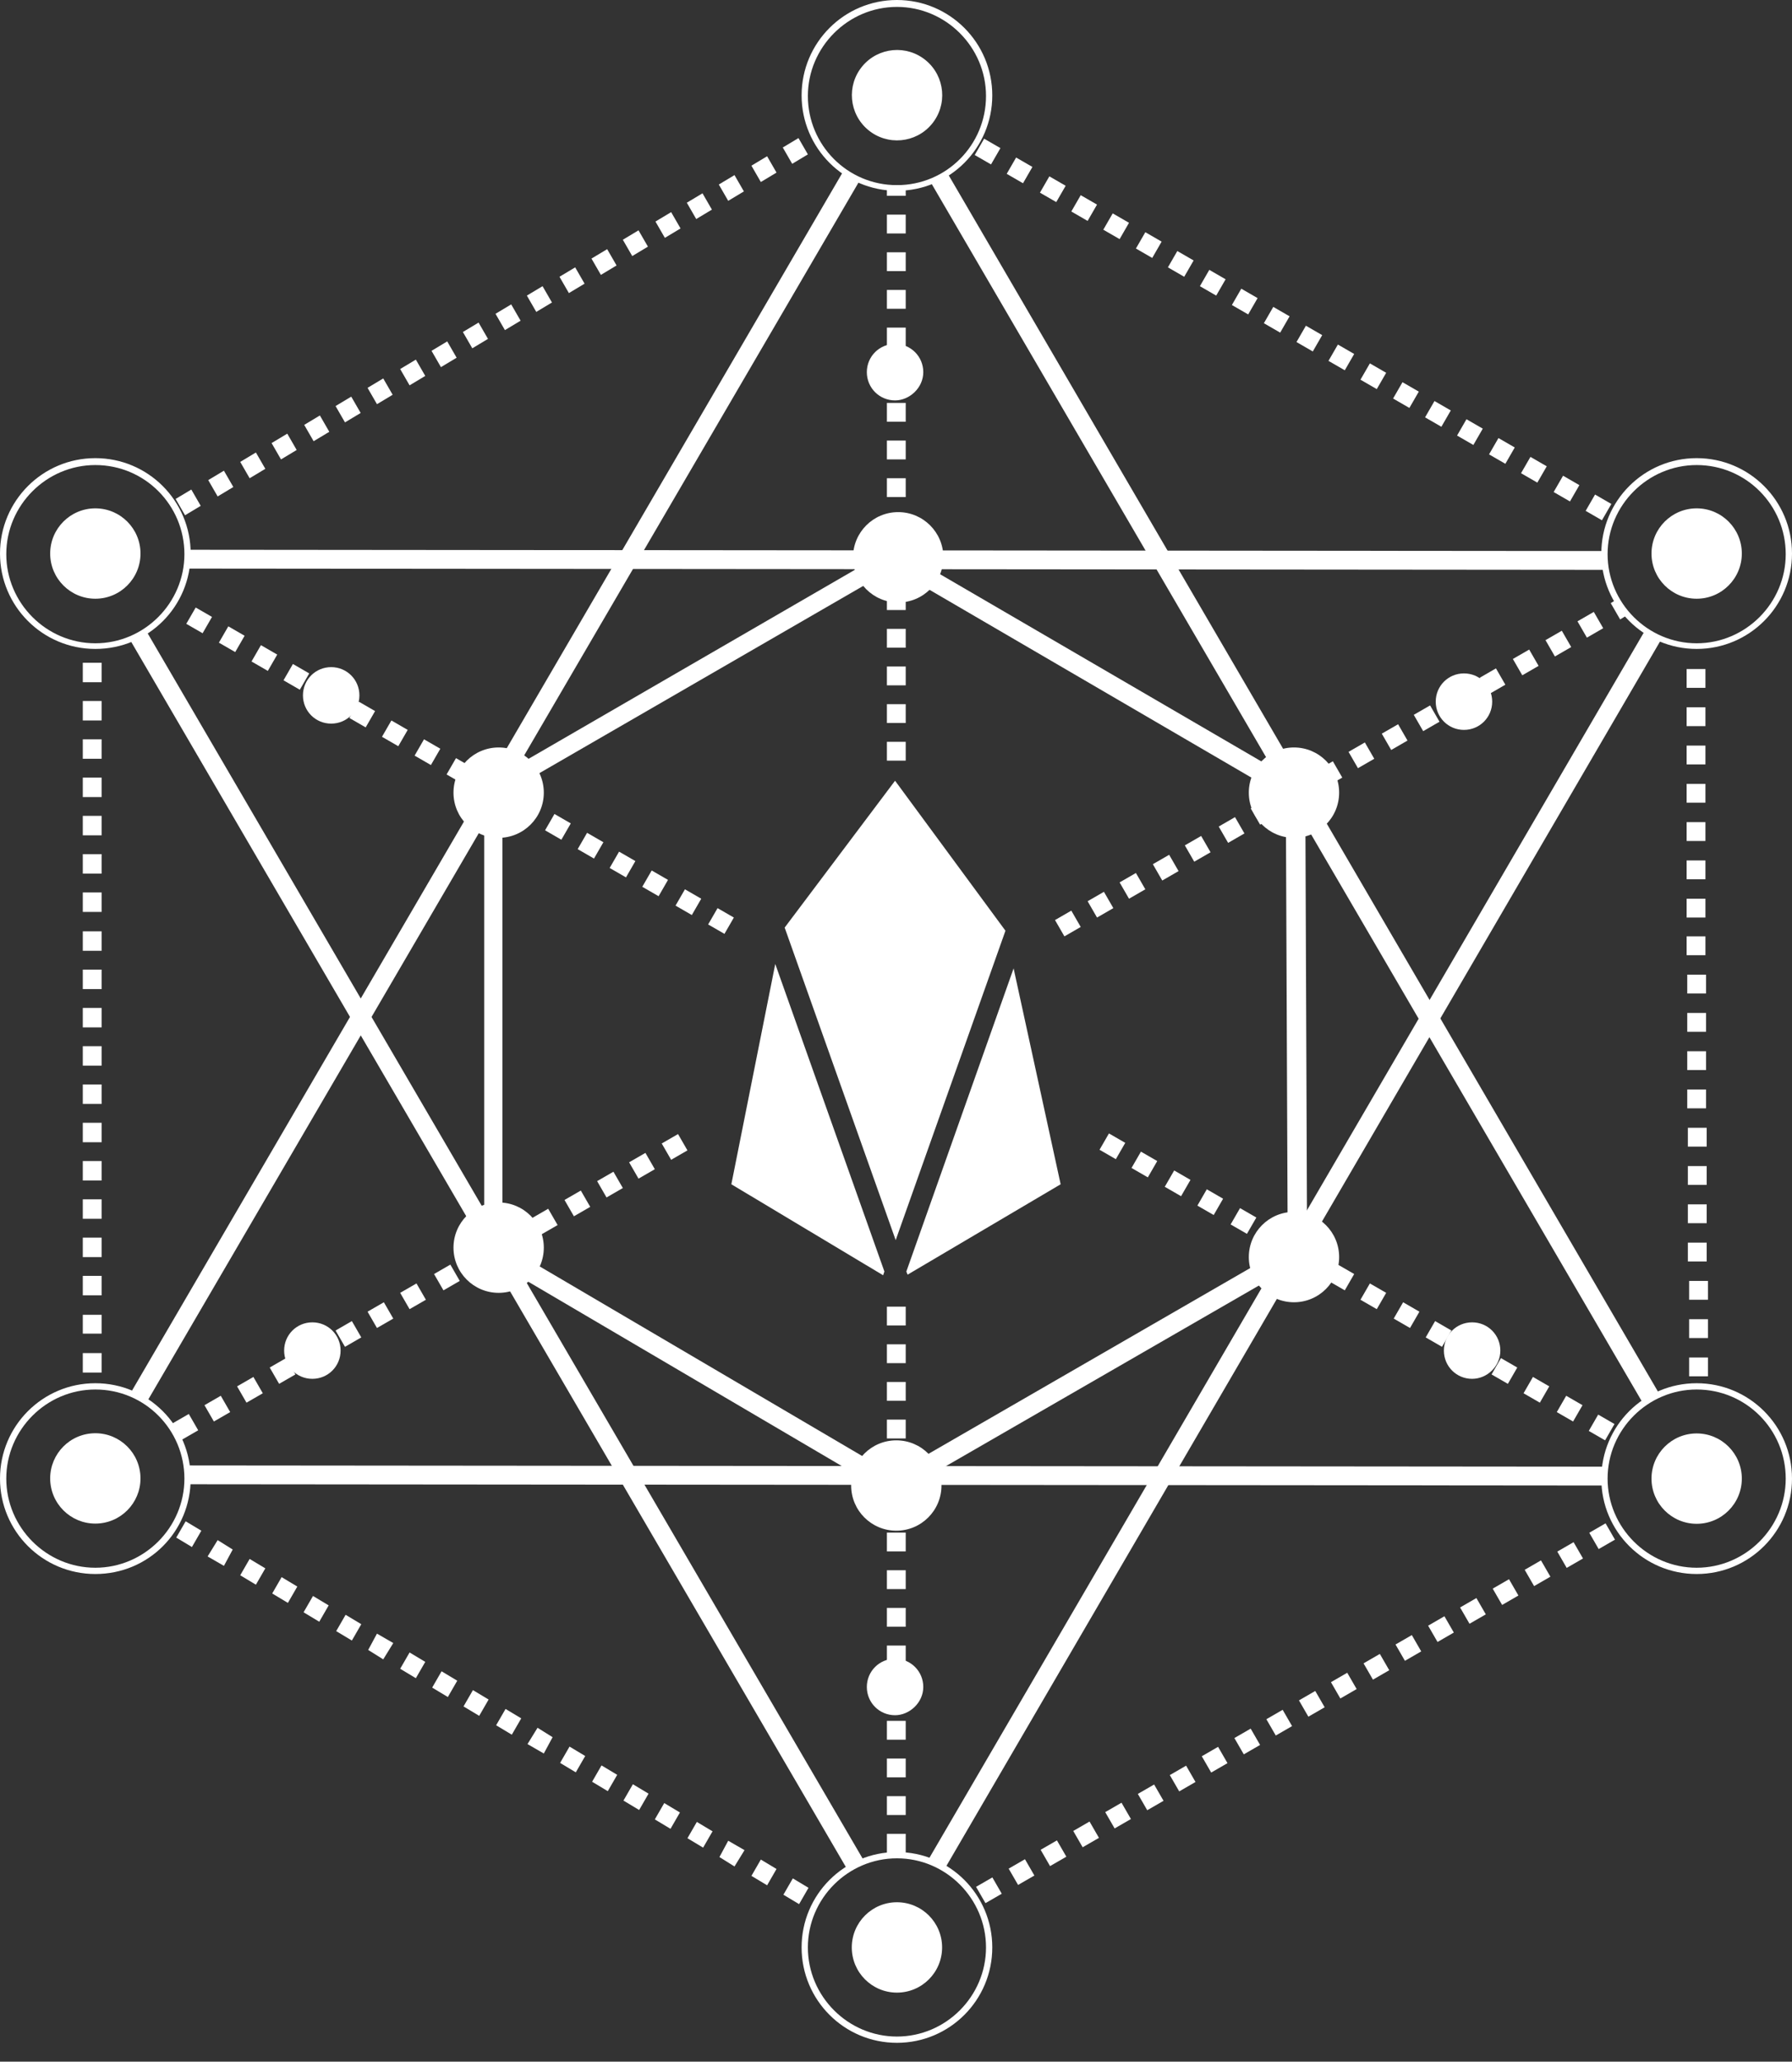 <?xml version="1.0" encoding="utf-8"?>
<!-- Generator: Adobe Illustrator 22.0.1, SVG Export Plug-In . SVG Version: 6.00 Build 0)  -->
<svg version="1.1" id="Layer_1" xmlns="http://www.w3.org/2000/svg" xmlns:xlink="http://www.w3.org/1999/xlink" x="0px" y="0px"
	 viewBox="0 0 285.7 328.5" style="enable-background:new 0 0 285.7 328.5;" xml:space="preserve">
<rect x="0" y="0" width="285.7" height="328.5" fill="#333333" stroke="none"/>
<style type="text/css">
	.st0{display:none;}
	.st1{display:inline;}
	.st2{fill:#FFFFFF;}
</style>
<g id="Layer_1_1_" class="st0">
	<g class="st1">
		<path d="M142.9,275.2l-63.4-36.6v-73.2l0.3-0.2l63.1-36.4l63.4,36.6v73.2l-0.3,0.2L142.9,275.2z M80.7,237.9l62.2,35.9l62.2-35.9
			v-71.8l-62.2-35.9l-62.2,35.9V237.9z"/>
	</g>
	<g class="st1">
		<path d="M270.3,276.1H15.5c-0.2,0-0.4-0.1-0.5-0.3c-0.1-0.2-0.1-0.4,0-0.6L142.4,54.6c0.2-0.4,0.8-0.4,1,0l127.4,220.6
			c0.1,0.2,0.1,0.4,0,0.6C270.7,276,270.5,276.1,270.3,276.1z M16.6,274.9h252.7L142.9,56.1L16.6,274.9z"/>
	</g>
	<g class="st1">
		<path d="M142.9,351.3L14.5,128.9h256.9L142.9,351.3z M16.6,130.1l126.3,218.8l126.3-218.8L16.6,130.1L16.6,130.1z"/>
	</g>
	<g class="st1">
		<path d="M267.9,274.9l-2.1-1.2l0.6-1l2.1,1.2L267.9,274.9z M263.7,272.4l-2.1-1.2l0.6-1l2.1,1.2L263.7,272.4z M259.6,270l-2.1-1.2
			l0.6-1l2.1,1.2L259.6,270z M255.4,267.6l-2.1-1.2l0.6-1l2.1,1.2L255.4,267.6z M251.2,265.2l-2.1-1.2l0.6-1l2.1,1.2L251.2,265.2z
			 M247,262.8l-2.1-1.2l0.6-1l2.1,1.2L247,262.8z M242.9,260.4l-2.1-1.2l0.6-1l2.1,1.2L242.9,260.4z M238.7,258l-2.1-1.2l0.6-1
			l2.1,1.2L238.7,258z M234.5,255.6l-2.1-1.2l0.6-1l2.1,1.2L234.5,255.6z M230.3,253.2l-2.1-1.2l0.6-1l2.1,1.2L230.3,253.2z
			 M226.2,250.7l-2.1-1.2l0.6-1l2.1,1.2L226.2,250.7z M222,248.3l-2.1-1.2l0.6-1l2.1,1.2L222,248.3z M217.8,245.9l-2.1-1.2l0.6-1
			l2.1,1.2L217.8,245.9z M213.6,243.5l-2.1-1.2l0.6-1l2.1,1.2L213.6,243.5z M209.4,241.1l-2.1-1.2l0.6-1l2.1,1.2L209.4,241.1z
			 M205.3,238.7l-2.1-1.2l0.6-1l2.1,1.2L205.3,238.7z M201.1,236.3l-2.1-1.2l0.6-1l2.1,1.2L201.1,236.3z M196.9,233.9l-2.1-1.2
			l0.6-1l2.1,1.2L196.9,233.9z M192.7,231.4l-2.1-1.2l0.6-1l2.1,1.2L192.7,231.4z M188.6,229l-2.1-1.2l0.6-1l2.1,1.2L188.6,229z
			 M184.4,226.6l-2.1-1.2l0.6-1l2.1,1.2L184.4,226.6z M180.2,224.2l-2.1-1.2l0.6-1l2.1,1.2L180.2,224.2z M176,221.8l-2.1-1.2l0.6-1
			l2.1,1.2L176,221.8z M171.9,219.4l-2.1-1.2l0.6-1l2.1,1.2L171.9,219.4z M167.7,217l-2.1-1.2l0.6-1l2.1,1.2L167.7,217z
			 M163.5,214.6l-2.1-1.2l0.6-1l2.1,1.2L163.5,214.6z M159.3,212.2l-2.1-1.2l0.6-1l2.1,1.2L159.3,212.2z M155.1,209.7l-2.1-1.2
			l0.6-1l2.1,1.2L155.1,209.7z M151,207.3l-2.1-1.2l0.6-1l2.1,1.2L151,207.3z M146.8,204.9l-2.1-1.2l0.6-1l2.1,1.2L146.8,204.9z
			 M142.6,202.5l-0.3-0.2v-0.4v-2.4h1.2v2.4h-0.6L142.6,202.5z M143.5,197.2h-1.2v-2.4h1.2V197.2z M143.5,192.3h-1.2v-2.4h1.2V192.3
			z M143.5,187.5h-1.2v-2.4h1.2V187.5z M143.5,182.7h-1.2v-2.4h1.2V182.7z M143.5,177.9h-1.2v-2.4h1.2V177.9z M143.5,173.1h-1.2
			v-2.4h1.2V173.1z M143.5,168.2h-1.2v-2.4h1.2V168.2z M143.5,163.4h-1.2V161h1.2V163.4z M143.5,158.6h-1.2v-2.4h1.2V158.6z
			 M143.5,153.8h-1.2v-2.4h1.2V153.8z M143.5,148.9h-1.2v-2.4h1.2V148.9z M143.5,144.1h-1.2v-2.4h1.2V144.1z M143.5,139.3h-1.2v-2.4
			h1.2V139.3z M143.5,134.5h-1.2v-2.4h1.2V134.5z M143.5,129.6h-1.2v-2.4h1.2V129.6z M143.5,124.8h-1.2v-2.4h1.2V124.8z M143.5,120
			h-1.2v-2.4h1.2V120z M143.5,115.2h-1.2v-2.4h1.2V115.2z M143.5,110.4h-1.2V108h1.2V110.4z M143.5,105.5h-1.2v-2.4h1.2V105.5z
			 M143.5,100.7h-1.2v-2.4h1.2V100.7z M143.5,95.9h-1.2v-2.4h1.2V95.9z M143.5,91.1h-1.2v-2.4h1.2V91.1z M143.5,86.2h-1.2v-2.4h1.2
			V86.2z M143.5,81.4h-1.2V79h1.2V81.4z M143.5,76.6h-1.2v-2.4h1.2V76.6z M143.5,71.8h-1.2v-2.4h1.2V71.8z M143.5,66.9h-1.2v-2.4
			h1.2V66.9z M143.5,62.1h-1.2v-2.4h1.2V62.1z M143.5,57.3h-1.2v-2.4h1.2V57.3z"/>
	</g>
	<g class="st1">
		<path d="M142.9,202.7l-1.9-1.1l0.6-1l1.3,0.8l0.2-0.1l0.6,1L142.9,202.7z M145.8,201l-0.6-1l2.1-1.2l0.6,1L145.8,201z
			 M138.9,200.4l-2.1-1.2l0.6-1l2.1,1.2L138.9,200.4z M150,198.7l-0.6-1l2.1-1.2l0.6,1L150,198.7z M134.7,198l-2.1-1.2l0.6-1
			l2.1,1.2L134.7,198z M154.1,196.3l-0.6-1l2.1-1.2l0.6,1L154.1,196.3z M130.5,195.6l-2.1-1.2l0.6-1l2.1,1.2L130.5,195.6z
			 M158.3,193.9l-0.6-1l2.1-1.2l0.6,1L158.3,193.9z M126.3,193.2l-2.1-1.2l0.6-1l2.1,1.2L126.3,193.2z M162.5,191.5l-0.6-1l2.1-1.2
			l0.6,1L162.5,191.5z M122.1,190.8l-2.1-1.2l0.6-1l2.1,1.2L122.1,190.8z M166.7,189.1l-0.6-1l2.1-1.2l0.6,1L166.7,189.1z
			 M117.9,188.5l-2.1-1.2l0.6-1l2.1,1.2L117.9,188.5z M170.9,186.7l-0.6-1l2.1-1.2l0.6,1L170.9,186.7z M113.7,186.1l-2.1-1.2l0.6-1
			l2.1,1.2L113.7,186.1z M175.1,184.3l-0.6-1l2.1-1.2l0.6,1L175.1,184.3z M109.5,183.7l-2.1-1.2l0.6-1l2.1,1.2L109.5,183.7z
			 M179.3,182l-0.6-1l2.1-1.2l0.6,1L179.3,182z M105.3,181.3l-2.1-1.2l0.6-1l2.1,1.2L105.3,181.3z M183.5,179.6l-0.6-1l2.1-1.2
			l0.6,1L183.5,179.6z M101.2,178.9l-2.1-1.2l0.6-1l2.1,1.2L101.2,178.9z M187.7,177.2l-0.6-1l2.1-1.2l0.6,1L187.7,177.2z M97,176.5
			l-2.1-1.2l0.6-1l2.1,1.2L97,176.5z M191.9,174.8l-0.6-1l2.1-1.2l0.6,1L191.9,174.8z M92.8,174.1l-2.1-1.2l0.6-1l2.1,1.2
			L92.8,174.1z M196.1,172.4l-0.6-1l2.1-1.2l0.6,1L196.1,172.4z M88.6,171.8l-2.1-1.2l0.6-1l2.1,1.2L88.6,171.8z M200.3,170l-0.6-1
			l2.1-1.2l0.6,1L200.3,170z M84.4,169.4l-2.1-1.2l0.6-1l2.1,1.2L84.4,169.4z M204.4,167.6l-0.6-1l2.1-1.2l0.6,1L204.4,167.6z
			 M80.2,167l-2.1-1.2l0.6-1l2.1,1.2L80.2,167z M208.6,165.3l-0.6-1l2.1-1.2l0.6,1L208.6,165.3z M76,164.6l-2.1-1.2l0.6-1l2.1,1.2
			L76,164.6z M212.8,162.9l-0.6-1l2.1-1.2l0.6,1L212.8,162.9z M71.8,162.2l-2.1-1.2l0.6-1l2.1,1.2L71.8,162.2z M217,160.5l-0.6-1
			l2.1-1.2l0.6,1L217,160.5z M67.6,159.8l-2.1-1.2l0.6-1l2.1,1.2L67.6,159.8z M221.2,158.1l-0.6-1l2.1-1.2l0.6,1L221.2,158.1z
			 M63.4,157.4l-2.1-1.2l0.6-1l2.1,1.2L63.4,157.4z M225.4,155.7l-0.6-1l2.1-1.2l0.6,1L225.4,155.7z M59.2,155.1l-2.1-1.2l0.6-1
			l2.1,1.2L59.2,155.1z M229.6,153.3l-0.6-1l2.1-1.2l0.6,1L229.6,153.3z M55,152.7l-2.1-1.2l0.6-1l2.1,1.2L55,152.7z M233.8,150.9
			l-0.6-1l2.1-1.2l0.6,1L233.8,150.9z M50.9,150.3l-2.1-1.2l0.6-1l2.1,1.2L50.9,150.3z M238,148.6l-0.6-1l2.1-1.2l0.6,1L238,148.6z
			 M46.7,147.9l-2.1-1.2l0.6-1l2.1,1.2L46.7,147.9z M242.2,146.2l-0.6-1l2.1-1.2l0.6,1L242.2,146.2z M42.5,145.5l-2.1-1.2l0.6-1
			l2.1,1.2L42.5,145.5z M246.4,143.8l-0.6-1l2.1-1.2l0.6,1L246.4,143.8z M38.3,143.1l-2.1-1.2l0.6-1l2.1,1.2L38.3,143.1z
			 M250.6,141.4l-0.6-1l2.1-1.2l0.6,1L250.6,141.4z M34.1,140.7l-2.1-1.2l0.6-1l2.1,1.2L34.1,140.7z M254.7,139l-0.6-1l2.1-1.2
			l0.6,1L254.7,139z M29.9,138.4l-2.1-1.2l0.6-1l2.1,1.2L29.9,138.4z M258.9,136.6l-0.6-1l2.1-1.2l0.6,1L258.9,136.6z M25.7,136
			l-2.1-1.2l0.6-1l2.1,1.2L25.7,136z M263.1,134.2l-0.6-1l2.1-1.2l0.6,1L263.1,134.2z M21.5,133.6l-2.1-1.2l0.6-1l2.1,1.2
			L21.5,133.6z M267.3,131.9l-0.6-1l2.1-1.2l0.6,1L267.3,131.9z M17.3,131.2l-2.1-1.2l0.6-1l2.1,1.2L17.3,131.2z"/>
	</g>
	<g class="st1">
		<path d="M143.5,350.1h-1.2v-1h1.2V350.1z M143.5,346.7h-1.2v-2.4h1.2V346.7z M143.5,341.9h-1.2v-2.4h1.2V341.9z M143.5,337h-1.2
			v-2.4h1.2V337z M143.5,332.2h-1.2v-2.4h1.2V332.2z M143.5,327.4h-1.2V325h1.2V327.4z M143.5,322.6h-1.2v-2.4h1.2V322.6z
			 M143.5,317.7h-1.2v-2.4h1.2V317.7z M143.5,312.9h-1.2v-2.4h1.2V312.9z M143.5,308.1h-1.2v-2.4h1.2V308.1z M143.5,303.3h-1.2v-2.4
			h1.2V303.3z M143.5,298.5h-1.2v-2.4h1.2V298.5z M143.5,293.6h-1.2v-2.4h1.2V293.6z M143.5,288.8h-1.2v-2.4h1.2V288.8z M143.5,284
			h-1.2v-2.4h1.2V284z M143.5,279.2h-1.2v-2.4h1.2V279.2z M15.8,276l-0.6-1l2.1-1.2l0.6,1L15.8,276z M143.5,274.3h-1.2v-2.4h1.2
			V274.3z M20,273.6l-0.6-1l2.1-1.2l0.6,1L20,273.6z M24.2,271.2l-0.6-1l2.1-1.2l0.6,1L24.2,271.2z M143.5,269.5h-1.2v-2.4h1.2
			V269.5z M28.4,268.8l-0.6-1l2.1-1.2l0.6,1L28.4,268.8z M32.5,266.4l-0.6-1l2.1-1.2l0.6,1L32.5,266.4z M143.5,264.7h-1.2v-2.4h1.2
			V264.7z M36.7,264l-0.6-1l2.1-1.2l0.6,1L36.7,264z M40.9,261.6l-0.6-1l2.1-1.2l0.6,1L40.9,261.6z M143.5,259.9h-1.2v-2.4h1.2
			V259.9z M45.1,259.2l-0.6-1l2.1-1.2l0.6,1L45.1,259.2z M49.2,256.7l-0.6-1l2.1-1.2l0.6,1L49.2,256.7z M143.5,255h-1.2v-2.4h1.2
			V255z M53.4,254.3l-0.6-1l2.1-1.2l0.6,1L53.4,254.3z M57.6,251.9l-0.6-1l2.1-1.2l0.6,1L57.6,251.9z M143.5,250.2h-1.2v-2.4h1.2
			V250.2z M61.8,249.5l-0.6-1l2.1-1.2l0.6,1L61.8,249.5z M65.9,247.1l-0.6-1l2.1-1.2l0.6,1L65.9,247.1z M143.5,245.4h-1.2V243h1.2
			V245.4z M70.1,244.7l-0.6-1l2.1-1.2l0.6,1L70.1,244.7z M74.3,242.3l-0.6-1l2.1-1.2l0.6,1L74.3,242.3z M143.5,240.6h-1.2v-2.4h1.2
			V240.6z M78.5,239.9l-0.6-1l2.1-1.2l0.6,1L78.5,239.9z M82.7,237.5l-0.6-1l2.1-1.2l0.6,1L82.7,237.5z M143.5,235.8h-1.2v-2.4h1.2
			V235.8z M86.8,235l-0.6-1l2.1-1.2l0.6,1L86.8,235z M91,232.6l-0.6-1l2.1-1.2l0.6,1L91,232.6z M143.5,230.9h-1.2v-2.4h1.2V230.9z
			 M95.2,230.2l-0.6-1l2.1-1.2l0.6,1L95.2,230.2z M99.4,227.8l-0.6-1l2.1-1.2l0.6,1L99.4,227.8z M143.5,226.1h-1.2v-2.4h1.2V226.1z
			 M103.5,225.4l-0.6-1l2.1-1.2l0.6,1L103.5,225.4z M107.7,223l-0.6-1l2.1-1.2l0.6,1L107.7,223z M143.5,221.3h-1.2v-2.4h1.2V221.3z
			 M111.9,220.6l-0.6-1l2.1-1.2l0.6,1L111.9,220.6z M116.1,218.2l-0.6-1l2.1-1.2l0.6,1L116.1,218.2z M143.5,216.5h-1.2v-2.4h1.2
			V216.5z M120.2,215.8l-0.6-1l2.1-1.2l0.6,1L120.2,215.8z M124.4,213.3l-0.6-1l2.1-1.2l0.6,1L124.4,213.3z M143.5,211.6h-1.2v-2.4
			h1.2V211.6z M128.6,210.9l-0.6-1l2.1-1.2l0.6,1L128.6,210.9z M132.8,208.5l-0.6-1l2.1-1.2l0.6,1L132.8,208.5z M143.5,206.8h-1.2
			v-2.4h1.2V206.8z M137,206.1l-0.6-1l2.1-1.2l0.6,1L137,206.1z M141.1,203.7l-0.6-1l3-1.7v1h-0.6l0.3,0.5L141.1,203.7z"/>
	</g>
	<g class="st1">
		<path d="M142.9,350.8l-2-1.2l0.6-1l1.4,0.8l0.1-0.1l0.1,0.2l0.1,0.1v0.1l0.4,0.7L142.9,350.8z M145.7,349.2l-0.6-1l2.1-1.2l0.6,1
			L145.7,349.2z M138.8,348.4l-2.1-1.2l0.6-1l2.1,1.2L138.8,348.4z M149.8,346.7l-0.6-1l2.1-1.2l0.6,1L149.8,346.7z M134.7,346
			l-2.1-1.2l0.6-1l2.1,1.2L134.7,346z M154,344.3l-0.6-1l2.1-1.2l0.6,1L154,344.3z M130.5,343.5l-2.1-1.2l0.6-1l2.1,1.2L130.5,343.5
			z M158.2,341.9l-0.6-1l2.1-1.2l0.6,1L158.2,341.9z M126.3,341.1l-2.1-1.2l0.6-1l2.1,1.2L126.3,341.1z M162.3,339.4l-0.6-1l2.1-1.2
			l0.6,1L162.3,339.4z M122.2,338.7l-2.1-1.2l0.6-1l2.1,1.2L122.2,338.7z M166.5,337l-0.6-1l2.1-1.2l0.6,1L166.5,337z M118,336.2
			l-2.1-1.2l0.6-1l2.1,1.2L118,336.2z M170.7,334.6l-0.6-1l2.1-1.2l0.6,1L170.7,334.6z M113.9,333.8l-2.1-1.2l0.6-1l2.1,1.2
			L113.9,333.8z M174.8,332.1l-0.6-1l2.1-1.2l0.6,1L174.8,332.1z M109.7,331.4l-2.1-1.2l0.6-1l2.1,1.2L109.7,331.4z M179,329.7
			l-0.6-1l2.1-1.2l0.6,1L179,329.7z M105.5,328.9l-2.1-1.2l0.6-1l2.1,1.2L105.5,328.9z M183.1,327.2l-0.6-1l2.1-1.2l0.6,1
			L183.1,327.2z M101.4,326.5l-2.1-1.2l0.6-1l2.1,1.2L101.4,326.5z M187.3,324.8l-0.6-1l2.1-1.2l0.6,1L187.3,324.8z M97.2,324.1
			l-2.1-1.2l0.6-1l2.1,1.2L97.2,324.1z M191.5,322.4l-0.6-1l2.1-1.2l0.6,1L191.5,322.4z M93,321.6l-2.1-1.2l0.6-1l2.1,1.2L93,321.6z
			 M195.6,319.9l-0.6-1l2.1-1.2l0.6,1L195.6,319.9z M88.9,319.2l-2.1-1.2l0.6-1l2.1,1.2L88.9,319.2z M199.8,317.5l-0.6-1l2.1-1.2
			l0.6,1L199.8,317.5z M84.7,316.7l-2.1-1.2l0.6-1l2.1,1.2L84.7,316.7z M203.9,315.1l-0.6-1l2.1-1.2l0.6,1L203.9,315.1z M80.6,314.3
			l-2.1-1.2l0.6-1l2.1,1.2L80.6,314.3z M208.1,312.6l-0.6-1l2.1-1.2l0.6,1L208.1,312.6z M76.4,311.9l-2.1-1.2l0.6-1l2.1,1.2
			L76.4,311.9z M212.3,310.2l-0.6-1l2.1-1.2l0.6,1L212.3,310.2z M72.2,309.4l-2.1-1.2l0.6-1l2.1,1.2L72.2,309.4z M216.4,307.7
			l-0.6-1l2.1-1.2l0.6,1L216.4,307.7z M68.1,307l-2.1-1.2l0.6-1l2.1,1.2L68.1,307z M220.6,305.3l-0.6-1l2.1-1.2l0.6,1L220.6,305.3z
			 M63.9,304.6l-2.1-1.2l0.6-1l2.1,1.2L63.9,304.6z M224.8,302.9l-0.6-1l2.1-1.2l0.6,1L224.8,302.9z M59.7,302.1l-2.1-1.2l0.6-1
			l2.1,1.2L59.7,302.1z M228.9,300.4l-0.6-1l2.1-1.2l0.6,1L228.9,300.4z M55.6,299.7l-2.1-1.2l0.6-1l2.1,1.2L55.6,299.7z M233.1,298
			l-0.6-1l2.1-1.2l0.6,1L233.1,298z M51.4,297.2l-2.1-1.2l0.6-1l2.1,1.2L51.4,297.2z M237.2,295.6l-0.6-1l2.1-1.2l0.6,1L237.2,295.6
			z M47.3,294.8l-2.1-1.2l0.6-1l2.1,1.2L47.3,294.8z M241.4,293.1l-0.6-1l2.1-1.2l0.6,1L241.4,293.1z M43.1,292.4l-2.1-1.2l0.6-1
			l2.1,1.2L43.1,292.4z M245.6,290.7l-0.6-1l2.1-1.2l0.6,1L245.6,290.7z M38.9,289.9l-2.1-1.2l0.6-1l2.1,1.2L38.9,289.9z
			 M249.7,288.3l-0.6-1l2.1-1.2l0.6,1L249.7,288.3z M34.8,287.5l-2.1-1.2l0.6-1l2.1,1.2L34.8,287.5z M253.9,285.8l-0.6-1l2.1-1.2
			l0.6,1L253.9,285.8z M30.6,285.1l-2.1-1.2l0.6-1l2.1,1.2L30.6,285.1z M258.1,283.4l-0.6-1l2.1-1.2l0.6,1L258.1,283.4z M26.5,282.6
			l-2.1-1.2l0.6-1l2.1,1.2L26.5,282.6z M262.2,280.9l-0.6-1l2.1-1.2l0.6,1L262.2,280.9z M22.3,280.2l-2.1-1.2l0.6-1l2.1,1.2
			L22.3,280.2z M266.4,278.5l-0.6-1l2.1-1.2l0.6,1L266.4,278.5z M18.1,277.7l-2.1-1.2l0.6-1l2.1,1.2L18.1,277.7z M270.6,276
			l-0.3-0.5h-0.6v-2.4h1.2v2.7L270.6,276z M16.1,274.1h-1.2v-2.4h1.2V274.1z M270.9,270.7h-1.2v-2.4h1.2V270.7z M16.1,269.3h-1.2
			v-2.4h1.2V269.3z M270.9,265.9h-1.2v-2.4h1.2V265.9z M16.1,264.4h-1.2V262h1.2V264.4z M270.9,261.1h-1.2v-2.4h1.2V261.1z
			 M16.1,259.6h-1.2v-2.4h1.2V259.6z M270.9,256.3h-1.2v-2.4h1.2V256.3z M16.1,254.8h-1.2v-2.4h1.2V254.8z M270.9,251.5h-1.2v-2.4
			h1.2V251.5z M16.1,250h-1.2v-2.5h1.2V250z M270.9,246.6h-1.2v-2.4h1.2V246.6z M16.1,245.1h-1.2v-2.4h1.2V245.1z M270.9,241.8h-1.2
			v-2.4h1.2V241.8z M16.1,240.3h-1.2v-2.4h1.2V240.3z M270.9,237h-1.2v-2.4h1.2V237z M16.1,235.5h-1.2v-2.4h1.2V235.5z M270.9,232.2
			h-1.2v-2.4h1.2V232.2z M16.1,230.7h-1.2v-2.4h1.2V230.7z M270.9,227.3h-1.2v-2.4h1.2V227.3z M16.1,225.8h-1.2v-2.4h1.2V225.8z
			 M270.9,222.5h-1.2v-2.4h1.2V222.5z M16.1,221h-1.2v-2.4h1.2V221z M270.9,217.7h-1.2v-2.4h1.2V217.7z M16.1,216.2h-1.2v-2.4h1.2
			V216.2z M270.9,212.9h-1.2v-2.4h1.2V212.9z M16.1,211.4h-1.2V209h1.2V211.4z M270.9,208h-1.2v-2.4h1.2V208z M16.1,206.5h-1.2v-2.4
			h1.2V206.5z M270.9,203.2h-1.2v-2.4h1.2V203.2z M16.1,201.7h-1.2v-2.4h1.2V201.7z M270.9,198.4h-1.2V196h1.2V198.4z M16.1,196.9
			h-1.2v-2.4h1.2V196.9z M270.9,193.6h-1.2v-2.4h1.2V193.6z M16.1,192.1h-1.2v-2.4h1.2V192.1z M270.9,188.8h-1.2v-2.4h1.2V188.8z
			 M16.1,187.3h-1.2v-2.4h1.2V187.3z M270.9,183.9h-1.2v-2.4h1.2V183.9z M16.1,182.4h-1.2V180h1.2V182.4z M270.9,179.1h-1.2v-2.4
			h1.2V179.1z M16.1,177.6h-1.2v-2.4h1.2V177.6z M270.9,174.3h-1.2v-2.4h1.2V174.3z M16.1,172.8h-1.2v-2.4h1.2V172.8z M270.9,169.5
			h-1.2v-2.4h1.2V169.5z M16.1,168h-1.2v-2.4h1.2V168z M270.9,164.6h-1.2v-2.4h1.2V164.6z M16.1,163.1h-1.2v-2.4h1.2V163.1z
			 M270.9,159.8h-1.2v-2.4h1.2V159.8z M16.1,158.3h-1.2v-2.4h1.2V158.3z M270.9,155h-1.2v-2.4h1.2V155z M16.1,153.5h-1.2v-2.4h1.2
			V153.5z M270.9,150.2h-1.2v-2.4h1.2V150.2z M16.1,148.7h-1.2v-2.4h1.2V148.7z M270.9,145.3h-1.2v-2.4h1.2V145.3z M16.1,143.9h-1.2
			v-2.4h1.2V143.9z M270.9,140.5h-1.2v-2.4h1.2V140.5z M16.1,139h-1.2v-2.4h1.2V139z M270.9,135.7h-1.2v-2.4h1.2V135.7z M16.1,134.2
			h-1.2v-2.4h1.2V134.2z M270.9,130.9h-1.2v-1.1l-0.6-0.3l0.6-1l1.2,0.7V130.9z M15.8,130l-0.6-1l2.1-1.2l0.6,1L15.8,130z
			 M267,128.3l-2.1-1.2l0.6-1l2.1,1.2L267,128.3z M20,127.6l-0.6-1l2.1-1.2l0.6,1L20,127.6z M262.9,125.8l-2.1-1.2l0.6-1l2.1,1.2
			L262.9,125.8z M24.1,125.1l-0.6-1l2.1-1.2l0.6,1L24.1,125.1z M258.7,123.4l-2.1-1.2l0.6-1l2.1,1.2L258.7,123.4z M28.3,122.7
			l-0.6-1l2.1-1.2l0.6,1L28.3,122.7z M254.5,121l-2.1-1.2l0.6-1l2.1,1.2L254.5,121z M32.5,120.3l-0.6-1l2.1-1.2l0.6,1L32.5,120.3z
			 M250.4,118.5l-2.1-1.2l0.6-1l2.1,1.2L250.4,118.5z M36.6,117.8l-0.6-1l2.1-1.2l0.6,1L36.6,117.8z M246.2,116.1l-2.1-1.2l0.6-1
			l2.1,1.2L246.2,116.1z M40.8,115.4l-0.6-1l2.1-1.2l0.6,1L40.8,115.4z M242,113.6l-2.1-1.2l0.6-1l2.1,1.2L242,113.6z M45,112.9
			l-0.6-1l2.1-1.2l0.6,1L45,112.9z M237.9,111.2l-2.1-1.2l0.6-1l2.1,1.2L237.9,111.2z M49.1,110.5l-0.6-1l2.1-1.2l0.6,1L49.1,110.5z
			 M233.7,108.8l-2.1-1.2l0.6-1l2.1,1.2L233.7,108.8z M53.3,108.1l-0.6-1l2.1-1.2l0.6,1L53.3,108.1z M229.6,106.3l-2.1-1.2l0.6-1
			l2.1,1.2L229.6,106.3z M57.4,105.6l-0.6-1l2.1-1.2l0.6,1L57.4,105.6z M225.4,103.9l-2.1-1.2l0.6-1l2.1,1.2L225.4,103.9z
			 M61.6,103.2l-0.6-1l2.1-1.2l0.6,1L61.6,103.2z M221.2,101.5l-2.1-1.2l0.6-1l2.1,1.2L221.2,101.5z M65.8,100.8l-0.6-1l2.1-1.2
			l0.6,1L65.8,100.8z M217.1,99l-2.1-1.2l0.6-1l2.1,1.2L217.1,99z M69.9,98.3l-0.6-1l2.1-1.2l0.6,1L69.9,98.3z M212.9,96.6l-2.1-1.2
			l0.6-1l2.1,1.2L212.9,96.6z M74.1,95.9l-0.6-1l2.1-1.2l0.6,1L74.1,95.9z M208.7,94.1l-2.1-1.2l0.6-1l2.1,1.2L208.7,94.1z
			 M78.3,93.4l-0.6-1l2.1-1.2l0.6,1L78.3,93.4z M204.6,91.7l-2.1-1.2l0.6-1l2.1,1.2L204.6,91.7z M82.4,91l-0.6-1l2.1-1.2l0.6,1
			L82.4,91z M200.4,89.3l-2.1-1.2l0.6-1l2.1,1.2L200.4,89.3z M86.6,88.6l-0.6-1l2.1-1.2l0.6,1L86.6,88.6z M196.3,86.8l-2.1-1.2
			l0.6-1l2.1,1.2L196.3,86.8z M90.7,86.1l-0.6-1l2.1-1.2l0.6,1L90.7,86.1z M192.1,84.4l-2.1-1.2l0.6-1l2.1,1.2L192.1,84.4z
			 M94.9,83.7l-0.6-1l2.1-1.2l0.6,1L94.9,83.7z M187.9,82l-2.1-1.2l0.6-1l2.1,1.2L187.9,82z M99.1,81.3l-0.6-1l2.1-1.2l0.6,1
			L99.1,81.3z M183.8,79.5l-2.1-1.2l0.6-1l2.1,1.2L183.8,79.5z M103.2,78.8l-0.6-1l2.1-1.2l0.6,1L103.2,78.8z M179.6,77.1l-2.1-1.2
			l0.6-1l2.1,1.2L179.6,77.1z M107.4,76.4l-0.6-1l2.1-1.2l0.6,1L107.4,76.4z M175.5,74.7l-2.1-1.2l0.6-1l2.1,1.2L175.5,74.7z
			 M111.6,73.9l-0.6-1l2.1-1.2l0.6,1L111.6,73.9z M171.3,72.2l-2.1-1.2l0.6-1l2.1,1.2L171.3,72.2z M115.7,71.5l-0.6-1l2.1-1.2l0.6,1
			L115.7,71.5z M167.1,69.8l-2.1-1.2l0.6-1l2.1,1.2L167.1,69.8z M119.9,69.1l-0.6-1l2.1-1.2l0.6,1L119.9,69.1z M163,67.3l-2.1-1.2
			l0.6-1l2.1,1.2L163,67.3z M124,66.6l-0.6-1l2.1-1.2l0.6,1L124,66.6z M158.8,64.9l-2.1-1.2l0.6-1l2.1,1.2L158.8,64.9z M128.2,64.2
			l-0.6-1l2.1-1.2l0.6,1L128.2,64.2z M154.6,62.5l-2.1-1.2l0.6-1l2.1,1.2L154.6,62.5z M132.4,61.8l-0.6-1l2.1-1.2l0.6,1L132.4,61.8z
			 M150.5,60l-2.1-1.2l0.6-1l2.1,1.2L150.5,60z M136.5,59.3l-0.6-1l2.1-1.2l0.6,1L136.5,59.3z M146.3,57.6l-2.1-1.2l0.6-1l2.1,1.2
			L146.3,57.6z M140.7,56.9l-0.6-1l2.1-1.2l0.6,1L140.7,56.9z"/>
	</g>
	<g class="st1">
		<path d="M146.7,54.9c0,2.1-1.7,3.8-3.8,3.8s-3.8-1.7-3.8-3.8c0-2.1,1.7-3.8,3.8-3.8S146.7,52.8,146.7,54.9z"/>
	</g>
	<g class="st1">
		<circle cx="142.9" cy="100.3" r="3.8"/>
	</g>
	<g class="st1">
		<path d="M56.7,148.3c1.8,1.1,2.5,3.4,1.4,5.2s-3.4,2.5-5.2,1.4s-2.5-3.4-1.4-5.2C52.6,147.8,54.9,147.2,56.7,148.3z"/>
	</g>
	<g class="st1">
		<path d="M52.9,249.5c1.8-1.1,4.2-0.4,5.2,1.4c1.1,1.8,0.4,4.2-1.4,5.2s-4.2,0.4-5.2-1.4C50.5,252.9,51.1,250.6,52.9,249.5z"/>
	</g>
	<g class="st1">
		<path d="M139.1,303.7c0-2.1,1.7-3.8,3.8-3.8s3.8,1.7,3.8,3.8c0,2.1-1.7,3.8-3.8,3.8S139.1,305.8,139.1,303.7z"/>
	</g>
	<g class="st1">
		<path d="M229.1,256.1c-1.8-1.1-2.5-3.4-1.4-5.2c1.1-1.8,3.4-2.5,5.2-1.4c1.8,1.1,2.5,3.4,1.4,5.2
			C233.2,256.6,230.9,257.2,229.1,256.1z"/>
	</g>
	<g class="st1">
		<path d="M232.9,155c-1.8,1.1-4.2,0.4-5.2-1.4c-1.1-1.8-0.4-4.2,1.4-5.2c1.8-1.1,4.2-0.4,5.2,1.4C235.3,151.6,234.7,154,232.9,155z
			"/>
	</g>
	<g class="st1">
		<path d="M146.7,274.5c0,2.1-1.7,3.8-3.8,3.8s-3.8-1.7-3.8-3.8c0-2.1,1.7-3.8,3.8-3.8S146.7,272.4,146.7,274.5z"/>
	</g>
	<g class="st1">
		<path d="M80.1,169.5c-2.1,0-3.8-1.7-3.8-3.8s1.7-3.8,3.8-3.8s3.8,1.7,3.8,3.8S82.2,169.5,80.1,169.5z"/>
	</g>
	<g class="st1">
		<path d="M205.7,169.5c-2.1,0-3.8-1.7-3.8-3.8s1.7-3.8,3.8-3.8c2.1,0,3.8,1.7,3.8,3.8C209.5,167.8,207.8,169.5,205.7,169.5z"/>
	</g>
	<g class="st1">
		<path d="M80.1,242c-2.1,0-3.8-1.7-3.8-3.8c0-2.1,1.7-3.8,3.8-3.8s3.8,1.7,3.8,3.8S82.2,242,80.1,242z"/>
	</g>
	<g class="st1">
		<path d="M205.7,242c-2.1,0-3.8-1.7-3.8-3.8c0-2.1,1.7-3.8,3.8-3.8c2.1,0,3.8,1.7,3.8,3.8C209.5,240.3,207.8,242,205.7,242z"/>
	</g>
	<g class="st1">
		<path d="M274.1,129.5c0,2.1-1.7,3.8-3.8,3.8c-2.1,0-3.8-1.7-3.8-3.8s1.7-3.8,3.8-3.8S274.1,127.4,274.1,129.5z"/>
	</g>
	<g class="st1">
		<path d="M19.3,129.5c0,2.1-1.7,3.8-3.8,3.8c-2.1,0-3.8-1.7-3.8-3.8s1.7-3.8,3.8-3.8C17.6,125.7,19.3,127.4,19.3,129.5z"/>
	</g>
	<g class="st1">
		<path d="M274.1,275.5c0,2.1-1.7,3.8-3.8,3.8c-2.1,0-3.8-1.7-3.8-3.8c0-2.1,1.7-3.8,3.8-3.8S274.1,273.4,274.1,275.5z"/>
	</g>
	<g class="st1">
		<path d="M19.3,275.5c0,2.1-1.7,3.8-3.8,3.8c-2.1,0-3.8-1.7-3.8-3.8c0-2.1,1.7-3.8,3.8-3.8C17.6,271.7,19.3,273.4,19.3,275.5z"/>
	</g>
	<g class="st1">
		<path d="M146.7,350.1c0,2.1-1.7,3.8-3.8,3.8s-3.8-1.7-3.8-3.8c0-2.1,1.7-3.8,3.8-3.8C145,346.3,146.7,348,146.7,350.1z"/>
	</g>
	<g class="st1">
		<path d="M142.9,69.3c-7.9,0-14.4-6.5-14.4-14.4s6.5-14.4,14.4-14.4s14.4,6.5,14.4,14.4S150.8,69.3,142.9,69.3z M142.9,41.7
			c-7.3,0-13.2,5.9-13.2,13.2s5.9,13.2,13.2,13.2c7.3,0,13.2-5.9,13.2-13.2S150.2,41.7,142.9,41.7z"/>
	</g>
	<g class="st1">
		<path d="M270.3,143.9c-7.9,0-14.4-6.5-14.4-14.4s6.5-14.4,14.4-14.4s14.4,6.5,14.4,14.4S278.2,143.9,270.3,143.9z M270.3,116.3
			c-7.3,0-13.2,5.9-13.2,13.2s5.9,13.2,13.2,13.2c7.3,0,13.2-5.9,13.2-13.2S277.6,116.3,270.3,116.3z"/>
	</g>
	<g class="st1">
		<path d="M15.5,143.9c-7.9,0-14.4-6.5-14.4-14.4s6.5-14.4,14.4-14.4s14.4,6.5,14.4,14.4S23.5,143.9,15.5,143.9z M15.5,116.3
			c-7.3,0-13.2,5.9-13.2,13.2s5.9,13.2,13.2,13.2s13.2-5.9,13.2-13.2S22.8,116.3,15.5,116.3z"/>
	</g>
	<g class="st1">
		<path d="M270.3,289.9c-7.9,0-14.4-6.5-14.4-14.4s6.5-14.4,14.4-14.4s14.4,6.5,14.4,14.4C284.7,283.5,278.2,289.9,270.3,289.9z
			 M270.3,262.3c-7.3,0-13.2,5.9-13.2,13.2c0,7.3,5.9,13.2,13.2,13.2c7.3,0,13.2-5.9,13.2-13.2C283.5,268.2,277.6,262.3,270.3,262.3
			z"/>
	</g>
	<g class="st1">
		<path d="M15.5,289.9c-7.9,0-14.4-6.5-14.4-14.4s6.5-14.4,14.4-14.4s14.4,6.5,14.4,14.4C29.9,283.5,23.5,289.9,15.5,289.9z
			 M15.5,262.3c-7.3,0-13.2,5.9-13.2,13.2c0,7.3,5.9,13.2,13.2,13.2s13.2-5.9,13.2-13.2C28.7,268.2,22.8,262.3,15.5,262.3z"/>
	</g>
	<g class="st1">
		<path d="M142.9,364.5c-7.9,0-14.4-6.5-14.4-14.4s6.5-14.4,14.4-14.4s14.4,6.5,14.4,14.4C157.3,358.1,150.8,364.5,142.9,364.5z
			 M142.9,336.9c-7.3,0-13.2,5.9-13.2,13.2c0,7.3,5.9,13.2,13.2,13.2c7.3,0,13.2-5.9,13.2-13.2S150.2,336.9,142.9,336.9z"/>
	</g>
	<g class="st1">
		<path d="M142.9,275.7l-1.6-2.7l1-0.6l1,1.8l-0.2,0.1l0.4,0.2L142.9,275.7z M144.8,272.4l-1-0.6l1.2-2.1l1,0.6L144.8,272.4z
			 M140.1,270.9l-1.2-2.1l1-0.6l1.2,2.1L140.1,270.9z M147.2,268.2l-1-0.6l1.2-2.1l1,0.6L147.2,268.2z M137.7,266.7l-1.2-2.1l1-0.6
			l1.2,2.1L137.7,266.7z M149.6,264l-1-0.6l1.2-2.1l1,0.6L149.6,264z M135.3,262.5l-1.2-2.1l1-0.6l1.2,2.1L135.3,262.5z M152,259.9
			l-1-0.6l1.2-2.1l1,0.6L152,259.9z M132.9,258.4l-1.2-2.1l1-0.6l1.2,2.1L132.9,258.4z M154.4,255.7l-1-0.6l1.2-2.1l1,0.6
			L154.4,255.7z M130.5,254.2l-1.2-2.1l1-0.6l1.2,2.1L130.5,254.2z M156.9,251.5l-1-0.6l1.2-2.1l1,0.6L156.9,251.5z M128.1,250
			l-1.2-2.1l1-0.6l1.2,2.1L128.1,250z M159.3,247.3l-1-0.6l1.2-2.1l1,0.6L159.3,247.3z M125.7,245.8l-1.2-2.1l1-0.6l1.2,2.1
			L125.7,245.8z M161.7,243.2l-1-0.6l1.2-2.1l1,0.6L161.7,243.2z M123.3,241.7l-1.2-2.1l1-0.6l1.2,2.1L123.3,241.7z M164.1,239
			l-1-0.6l1.2-2.1l1,0.6L164.1,239z M120.8,237.5l-1.2-2.1l1-0.6l1.2,2.1L120.8,237.5z M166.5,234.8l-1-0.6l1.2-2.1l1,0.6
			L166.5,234.8z M118.4,233.3l-1.2-2.1l1-0.6l1.2,2.1L118.4,233.3z M168.9,230.6l-1-0.6l1.2-2.1l1,0.6L168.9,230.6z M116,229.1
			l-1.2-2.1l1-0.6l1.2,2.1L116,229.1z M171.3,226.5l-1-0.6l1.2-2.1l1,0.6L171.3,226.5z M113.6,224.9l-1.2-2.1l1-0.6l1.2,2.1
			L113.6,224.9z M173.7,222.3l-1-0.6l1.2-2.1l1,0.6L173.7,222.3z M111.2,220.8l-1.2-2.1l1-0.6l1.2,2.1L111.2,220.8z M176.1,218.1
			l-1-0.6l1.2-2.1l1,0.6L176.1,218.1z M108.8,216.6l-1.2-2.1l1-0.6l1.2,2.1L108.8,216.6z M178.6,213.9l-1-0.6l1.2-2.1l1,0.6
			L178.6,213.9z M106.4,212.4l-1.2-2.1l1-0.6l1.2,2.1L106.4,212.4z M181,209.7l-1-0.6l1.2-2.1l1,0.6L181,209.7z M104,208.2l-1.2-2.1
			l1-0.6l1.2,2.1L104,208.2z M183.4,205.6l-1-0.6l1.2-2.1l1,0.6L183.4,205.6z M101.5,204.1l-1.2-2.1l1-0.6l1.2,2.1L101.5,204.1z
			 M185.8,201.4l-1-0.6l1.2-2.1l1,0.6L185.8,201.4z M99.1,199.9l-1.2-2.1l1-0.6l1.2,2.1L99.1,199.9z M188.2,197.2l-1-0.6l1.2-2.1
			l1,0.6L188.2,197.2z M96.7,195.7l-1.2-2.1l1-0.6l1.2,2.1L96.7,195.7z M190.6,193l-1-0.6l1.2-2.1l1,0.6L190.6,193z M94.3,191.5
			l-1.2-2.1l1-0.6l1.2,2.1L94.3,191.5z M193,188.9l-1-0.6l1.2-2.1l1,0.6L193,188.9z M91.9,187.4l-1.2-2.1l1-0.6l1.2,2.1L91.9,187.4z
			 M195.4,184.7l-1-0.6l1.2-2.1l1,0.6L195.4,184.7z M89.5,183.2l-1.2-2.1l1-0.6l1.2,2.1L89.5,183.2z M197.9,180.5l-1-0.6l1.2-2.1
			l1,0.6L197.9,180.5z M87.1,179l-1.2-2.1l1-0.6l1.2,2.1L87.1,179z M200.3,176.3l-1-0.6l1.2-2.1l1,0.6L200.3,176.3z M84.7,174.8
			l-1.2-2.1l1-0.6l1.2,2.1L84.7,174.8z M202.7,172.2l-1-0.6l1.2-2.1l1,0.6L202.7,172.2z M82.3,170.6l-1.2-2.1l1-0.6l1.2,2.1
			L82.3,170.6z M205.1,168l-1-0.6l1.1-1.9l0.4,0.2v-0.5h1.2L205.1,168z M79.8,166.5l-0.8-1.3h3.5v1.2h-2.4L79.8,166.5z M203.1,166.3
			h-2.4v-1.2h2.4V166.3z M198.3,166.3h-2.4v-1.2h2.4V166.3z M193.5,166.3h-2.4v-1.2h2.4V166.3z M188.6,166.3h-2.4v-1.2h2.4V166.3z
			 M183.8,166.3h-2.4v-1.2h2.4V166.3z M179,166.3h-2.4v-1.2h2.4V166.3z M174.2,166.3h-2.4v-1.2h2.4V166.3z M169.3,166.3h-2.4v-1.2
			h2.4V166.3z M164.5,166.3h-2.4v-1.2h2.4V166.3z M159.7,166.3h-2.4v-1.2h2.4V166.3z M154.9,166.3h-2.4v-1.2h2.4V166.3z
			 M150.1,166.3h-2.4v-1.2h2.4V166.3z M145.2,166.3h-2.4v-1.2h2.4V166.3z M140.4,166.3H138v-1.2h2.4V166.3z M135.6,166.3h-2.4v-1.2
			h2.4V166.3z M130.8,166.3h-2.4v-1.2h2.4V166.3z M125.9,166.3h-2.4v-1.2h2.4V166.3z M121.1,166.3h-2.4v-1.2h2.4V166.3z
			 M116.3,166.3h-2.4v-1.2h2.4V166.3z M111.5,166.3h-2.4v-1.2h2.4V166.3z M106.6,166.3h-2.4v-1.2h2.4V166.3z M101.8,166.3h-2.4v-1.2
			h2.4V166.3z M97,166.3h-2.4v-1.2H97V166.3z M92.2,166.3h-2.4v-1.2h2.4V166.3z M87.4,166.3h-2.5v-1.2h2.4v1.2H87.4z"/>
	</g>
	<g class="st1">
		<path d="M206.7,238.8h-3.3v-1.2h2.2v0.4l0.4-0.3L206.7,238.8z M201,238.8h-2.4v-1.2h2.4V238.8z M196.2,238.8h-2.4v-1.2h2.4V238.8z
			 M191.4,238.8H189v-1.2h2.4V238.8z M186.6,238.8h-2.4v-1.2h2.4V238.8z M181.7,238.8h-2.4v-1.2h2.4V238.8z M176.9,238.8h-2.4v-1.2
			h2.4V238.8z M172.1,238.8h-2.4v-1.2h2.4V238.8z M167.3,238.8h-2.4v-1.2h2.4V238.8z M162.4,238.8H160v-1.2h2.4V238.8z M157.6,238.8
			h-2.4v-1.2h2.4V238.8z M152.8,238.8h-2.4v-1.2h2.4V238.8z M148,238.8h-2.4v-1.2h2.4V238.8z M143.2,238.8h-2.4v-1.2h2.4V238.8z
			 M138.3,238.8h-2.4v-1.2h2.4V238.8z M133.5,238.8h-2.4v-1.2h2.4V238.8z M128.7,238.8h-2.4v-1.2h2.4V238.8z M123.9,238.8h-2.4v-1.2
			h2.4V238.8z M119,238.8h-2.4v-1.2h2.4V238.8z M114.2,238.8h-2.4v-1.2h2.4V238.8z M109.4,238.8H107v-1.2h2.4V238.8z M104.6,238.8
			h-2.4v-1.2h2.4V238.8z M99.7,238.8h-2.4v-1.2h2.4V238.8z M94.9,238.8h-2.4v-1.2h2.4V238.8z M90.1,238.8h-2.4v-1.2h2.4V238.8z
			 M85.3,238.8h-2.4v-1.2h2.4V238.8z M80.5,238.8h-1.4l1.6-2.7l1,0.6l-1,1.8l-0.2-0.1L80.5,238.8L80.5,238.8z M203.9,236.3l-1.2-2.1
			l1-0.6l1.2,2.1L203.9,236.3z M82.9,234.6l-1-0.6l1.2-2.1l1,0.6L82.9,234.6z M201.5,232.1l-1.2-2.1l1-0.6l1.2,2.1L201.5,232.1z
			 M85.3,230.5l-1-0.6l1.2-2.1l1,0.6L85.3,230.5z M199,227.9l-1.2-2.1l1-0.6l1.2,2.1L199,227.9z M87.7,226.3l-1-0.6l1.2-2.1l1,0.6
			L87.7,226.3z M196.6,223.8l-1.2-2.1l1-0.6l1.2,2.1L196.6,223.8z M90.1,222.1l-1-0.6l1.2-2.1l1,0.6L90.1,222.1z M194.2,219.6
			l-1.2-2.1l1-0.6l1.2,2.1L194.2,219.6z M92.5,217.9l-1-0.6l1.2-2.1l1,0.6L92.5,217.9z M191.8,215.4l-1.2-2.1l1-0.6l1.2,2.1
			L191.8,215.4z M94.9,213.8l-1-0.6l1.2-2.1l1,0.6L94.9,213.8z M189.4,211.2l-1.2-2.1l1-0.6l1.2,2.1L189.4,211.2z M97.4,209.6
			l-1-0.6l1.2-2.1l1,0.6L97.4,209.6z M187,207.1l-1.2-2.1l1-0.6l1.2,2.1L187,207.1z M99.8,205.4l-1-0.6l1.2-2.1l1,0.6L99.8,205.4z
			 M184.6,202.9l-1.2-2.1l1-0.6l1.2,2.1L184.6,202.9z M102.2,201.2l-1-0.6l1.2-2.1l1,0.6L102.2,201.2z M182.2,198.7l-1.2-2.1l1-0.6
			l1.2,2.1L182.2,198.7z M104.6,197.1l-1-0.6l1.2-2.1l1,0.6L104.6,197.1z M179.8,194.5l-1.2-2.1l1-0.6l1.2,2.1L179.8,194.5z
			 M107,192.9l-1-0.6l1.2-2.1l1,0.6L107,192.9z M177.3,190.3l-1.2-2.1l1-0.6l1.2,2.1L177.3,190.3z M109.4,188.7l-1-0.6l1.2-2.1
			l1,0.6L109.4,188.7z M174.9,186.2l-1.2-2.1l1-0.6l1.2,2.1L174.9,186.2z M111.8,184.5l-1-0.6l1.2-2.1l1,0.6L111.8,184.5z
			 M172.5,182l-1.2-2.1l1-0.6l1.2,2.1L172.5,182z M114.2,180.3l-1-0.6l1.2-2.1l1,0.6L114.2,180.3z M170.1,177.8l-1.2-2.1l1-0.6
			l1.2,2.1L170.1,177.8z M116.6,176.2l-1-0.6l1.2-2.1l1,0.6L116.6,176.2z M167.7,173.6l-1.2-2.1l1-0.6l1.2,2.1L167.7,173.6z
			 M119.1,172l-1-0.6l1.2-2.1l1,0.6L119.1,172z M165.3,169.5l-1.2-2.1l1-0.6l1.2,2.1L165.3,169.5z M121.5,167.8l-1-0.6l1.2-2.1
			l1,0.6L121.5,167.8z M162.9,165.3l-1.2-2.1l1-0.6l1.2,2.1L162.9,165.3z M123.9,163.6l-1-0.6l1.2-2.1l1,0.6L123.9,163.6z
			 M160.5,161.1l-1.2-2.1l1-0.6l1.2,2.1L160.5,161.1z M126.3,159.5l-1-0.6l1.2-2.1l1,0.6L126.3,159.5z M158.1,156.9l-1.2-2.1l1-0.6
			l1.2,2.1L158.1,156.9z M128.7,155.3l-1-0.6l1.2-2.1l1,0.6L128.7,155.3z M155.6,152.8l-1.2-2.1l1-0.6l1.2,2.1L155.6,152.8z
			 M131.1,151.1l-1-0.6l1.2-2.1l1,0.6L131.1,151.1z M153.2,148.6l-1.2-2.1l1-0.6l1.2,2.1L153.2,148.6z M133.5,146.9l-1-0.6l1.2-2.1
			l1,0.6L133.5,146.9z M150.8,144.4l-1.2-2.1l1-0.6l1.2,2.1L150.8,144.4z M135.9,142.7l-1-0.6l1.2-2.1l1,0.6L135.9,142.7z
			 M148.4,140.2l-1.2-2.1l1-0.6l1.2,2.1L148.4,140.2z M138.3,138.6l-1-0.6l1.2-2.1l1,0.6L138.3,138.6z M146,136l-1.2-2.1l1-0.6
			l1.2,2.1L146,136z M140.8,134.4l-1-0.6l1.2-2.1l1,0.6L140.8,134.4z M143.6,131.9l-1.2-2.1l0,0l-0.3-0.2l0.8-1.3l1.7,3L143.6,131.9
			z"/>
	</g>
</g>
<g id="Layer_4">
</g>
<g>
	<g id="Layer_2_1_">
		<g>
			<g>
				<path class="st2" d="M29.5,82.1L28,79.5l2.5-1.5l1.5,2.6L29.5,82.1z M34.7,79.1l-1.5-2.6l2.5-1.5l1.5,2.6L34.7,79.1z M39.8,76.2
					l-1.5-2.6l2.5-1.5l1.5,2.6L39.8,76.2z M44.8,73.2l-1.5-2.6l2.5-1.5l1.5,2.6L44.8,73.2z M50,70.3l-1.5-2.6l2.5-1.5l1.5,2.6
					L50,70.3z M55,67.3l-1.5-2.6l2.5-1.5l1.5,2.6L55,67.3z M60.1,64.4l-1.5-2.6l2.5-1.5l1.5,2.6L60.1,64.4z M65.3,61.4l-1.5-2.6
					l2.5-1.5l1.5,2.6L65.3,61.4z M70.3,58.5l-1.5-2.6l2.5-1.5l1.5,2.6L70.3,58.5z M75.3,55.5l-1.5-2.6l2.5-1.5l1.5,2.6L75.3,55.5z
					 M80.5,52.6L79,50l2.5-1.5l1.5,2.6L80.5,52.6z M85.5,49.7L84,47.1l2.5-1.5l1.5,2.6L85.5,49.7z M90.7,46.7l-1.5-2.6l2.5-1.5
					l1.5,2.6L90.7,46.7z M95.8,43.8l-1.5-2.6l2.5-1.5l1.5,2.6L95.8,43.8z M100.8,40.8l-1.5-2.6l2.5-1.5l1.5,2.6L100.8,40.8z
					 M106,37.9l-1.5-2.6l2.5-1.5l1.5,2.6L106,37.9z M111,34.9l-1.5-2.6l2.5-1.5l1.5,2.6L111,34.9z M116.1,32l-1.5-2.6l2.5-1.5
					l1.5,2.6L116.1,32z M121.3,29l-1.5-2.6l2.5-1.5l1.5,2.6L121.3,29z M126.3,26.1l-1.5-2.6l2.5-1.5l1.5,2.6L126.3,26.1z"/>
			</g>
			<g>
				<path class="st2" d="M16.2,218.7h-3v-3.1h3V218.7z M16.2,212.5h-3v-3h3V212.5z M16.2,206.4h-3v-3.1h3V206.4z M16.2,200.3h-3
					v-3.1h3V200.3z M16.2,194.2h-3v-3.1h3V194.2z M16.2,188.1h-3V185h3V188.1z M16.2,182h-3v-3.1h3V182z M16.2,175.9h-3v-3.1h3
					V175.9z M16.2,169.8h-3v-3.1h3V169.8z M16.2,163.7h-3v-3.1h3V163.7z M16.2,157.6h-3v-3.1h3V157.6z M16.2,151.5h-3v-3.1h3V151.5z
					 M16.2,145.3h-3v-3.1h3V145.3z M16.2,139.2h-3v-3.1h3V139.2z M16.2,133.1h-3V130h3V133.1z M16.2,127h-3v-3.1h3V127z M16.2,120.9
					h-3v-3.1h3V120.9z M16.2,114.8h-3v-3.1h3V114.8z M16.2,108.7h-3v-3.1h3V108.7z"/>
			</g>
			<g>
				<polygon class="st2" points="43.4,253.9 45.9,255.4 47.4,252.8 44.9,251.3 				"/>
				<polygon class="st2" points="48.4,256.9 50.9,258.4 52.4,255.8 49.9,254.3 				"/>
				<polygon class="st2" points="53.6,259.9 56.1,261.4 57.6,258.8 55.1,257.3 				"/>
				<polygon class="st2" points="63.8,265.9 66.3,267.4 67.8,264.8 65.3,263.3 				"/>
				<polygon class="st2" points="58.7,262.9 61.1,264.4 62.7,261.8 60.1,260.3 				"/>
				<polygon class="st2" points="28.1,245 30.6,246.5 32.1,243.9 29.6,242.4 				"/>
				<polygon class="st2" points="33.1,248 35.7,249.5 37.1,246.9 34.7,245.4 				"/>
				<polygon class="st2" points="38.3,251 40.8,252.5 42.3,249.9 39.8,248.4 				"/>
				<polygon class="st2" points="68.9,268.9 71.4,270.4 72.9,267.8 70.4,266.3 				"/>
				<polygon class="st2" points="109.6,292.9 112.1,294.4 113.6,291.8 111.1,290.3 				"/>
				<polygon class="st2" points="114.7,295.9 117.1,297.4 118.7,294.8 116.1,293.3 				"/>
				<polygon class="st2" points="119.8,298.9 122.3,300.4 123.8,297.8 121.3,296.3 				"/>
				<polygon class="st2" points="126.4,299.3 124.9,301.9 127.4,303.4 128.9,300.8 				"/>
				<polygon class="st2" points="104.4,289.9 106.9,291.4 108.4,288.8 105.9,287.3 				"/>
				<polygon class="st2" points="89.3,280.9 91.8,282.4 93.3,279.8 90.8,278.3 				"/>
				<polygon class="st2" points="79.1,274.9 81.6,276.4 83.1,273.8 80.6,272.3 				"/>
				<polygon class="st2" points="84.1,277.9 86.7,279.4 88.1,276.8 85.7,275.3 				"/>
				<polygon class="st2" points="99.4,286.9 101.9,288.4 103.4,285.8 100.9,284.3 				"/>
				<polygon class="st2" points="94.4,283.9 96.9,285.4 98.4,282.8 95.9,281.3 				"/>
				<polygon class="st2" points="73.9,271.9 76.4,273.4 77.9,270.8 75.4,269.3 				"/>
			</g>
			<g>
				<polygon class="st2" points="142.1,312 140.1,310.8 141.7,308.3 142.1,308.6 142.8,308.3 144.3,310.9 				"/>
			</g>
			<g>
				<path class="st2" d="M269.3,219.3v-3h3v3H269.3z M269.3,213.2v-3h3v3H269.3z M269.3,207.1v-3h3v3H269.3z M269.1,201v-3h3v3
					H269.1z M269.1,194.9v-3h3v3H269.1z M269.1,188.8v-3h3v3H269.1z M269.1,182.7v-3h3v3H269.1z M269,176.6v-3h3v3H269z M269,170.5
					v-3h3v3H269z M269,164.4v-3h3v3H269z M269,158.3v-3h3v3H269z M268.9,152.2v-3h3v3H268.9z M268.9,146.2v-3h3v3H268.9z
					 M268.9,140.1v-3h3v3H268.9z M268.9,134v-3h3v3H268.9z M268.9,127.9v-3h3v3H268.9z M268.9,121.8v-3h3v3H268.9z M268.9,115.7v-3
					h3v3H268.9z M268.9,109.6v-3h3v3H268.9z"/>
			</g>
			<g>
				<path class="st2" d="M255.4,82.9l-2.6-1.5l1.5-2.6l2.6,1.5L255.4,82.9z M250.3,79.9l-2.6-1.5l1.5-2.6l2.6,1.5L250.3,79.9z
					 M245.1,76.9l-2.6-1.5l1.5-2.6l2.6,1.5L245.1,76.9z M240,73.9l-2.6-1.5l1.5-2.6l2.6,1.5L240,73.9z M234.9,70.9l-2.6-1.5l1.5-2.6
					l2.6,1.5L234.9,70.9z M229.8,68l-2.6-1.5l1.5-2.6l2.6,1.5L229.8,68z M224.7,65l-2.6-1.5l1.5-2.6l2.6,1.5L224.7,65z M219.5,62
					l-2.6-1.5l1.5-2.6l2.6,1.5L219.5,62z M214.4,59l-2.6-1.5l1.5-2.6l2.6,1.5L214.4,59z M209.3,56l-2.6-1.5l1.5-2.6l2.6,1.5
					L209.3,56z M204.1,53l-2.6-1.5l1.5-2.6l2.6,1.5L204.1,53z M199,50.1l-2.6-1.5l1.5-2.6l2.6,1.5L199,50.1z M193.9,47.1l-2.6-1.5
					l1.5-2.6l2.6,1.5L193.9,47.1z M188.8,44.1l-2.6-1.5l1.5-2.6l2.6,1.5L188.8,44.1z M183.7,41.1l-2.6-1.5l1.5-2.6l2.6,1.5
					L183.7,41.1z M178.5,38.1l-2.6-1.5l1.5-2.6l2.6,1.5L178.5,38.1z M173.4,35.2l-2.6-1.5l1.5-2.6l2.6,1.5L173.4,35.2z M168.4,32.2
					l-2.6-1.5l1.5-2.6l2.6,1.5L168.4,32.2z M163.1,29.2l-2.6-1.5l1.5-2.6l2.6,1.5L163.1,29.2z M158,26.2l-2.6-1.5l1.5-2.6l2.6,1.5
					L158,26.2z"/>
			</g>
		</g>
		<g>
			<path class="st2" d="M142.5,238.4l-0.8-0.4l-64.5-37.9V125l65.3-37.8l65.6,38.2l0.3,75L142.5,238.4z M80.1,198.3l62.3,36.6
				l62.9-36.3l-0.3-71.5l-62.6-36.5l-62.3,36V198.3L80.1,198.3z"/>
		</g>
		<g>
			<path class="st2" d="M29,229.4l-1.5-2.6l2.6-1.5l1.5,2.6L29,229.4z M34.1,226.5l-1.5-2.6l2.6-1.5l1.5,2.6L34.1,226.5z
				 M39.3,223.5l-1.5-2.6l2.6-1.5l1.5,2.6L39.3,223.5z M44.5,220.5l-1.5-2.6l2.6-1.5l1.5,2.6L44.5,220.5z M49.8,217.5l-1.5-2.6
				l2.6-1.5l1.5,2.6L49.8,217.5z M55,214.6l-1.5-2.6l2.6-1.5l1.5,2.6L55,214.6z M60.1,211.6l-1.5-2.6l2.6-1.5l1.5,2.6L60.1,211.6z
				 M65.3,208.6l-1.5-2.6l2.6-1.5l1.5,2.6L65.3,208.6z M70.7,205.6l-1.5-2.6l2.6-1.5l1.5,2.6L70.7,205.6z M75.8,202.7l-1.5-2.6
				l2.6-1.5l1.5,2.6L75.8,202.7z M81,199.7l-1.5-2.6l2.6-1.5l1.5,2.6L81,199.7z M86.3,196.7l-1.5-2.6l2.6-1.5l1.5,2.6L86.3,196.7z
				 M91.5,193.8l-1.5-2.6l2.6-1.5l1.5,2.6L91.5,193.8z M96.7,190.8l-1.5-2.6l2.6-1.5l1.5,2.6L96.7,190.8z M101.8,187.8l-1.5-2.6
				l2.6-1.5l1.5,2.6L101.8,187.8z M107,184.8l-1.5-2.6l2.6-1.5l1.5,2.6L107,184.8z M169.7,149.2l-1.5-2.6l2.6-1.5l1.5,2.6
				L169.7,149.2z M174.9,146.2l-1.5-2.6l2.6-1.5l1.5,2.6L174.9,146.2z M180,143.2l-1.5-2.6l2.6-1.5l1.5,2.6L180,143.2z M185.3,140.3
				l-1.5-2.6l2.6-1.5l1.5,2.6L185.3,140.3z M190.4,137.3l-1.5-2.6l2.6-1.5l1.5,2.6L190.4,137.3z M195.8,134.3l-1.5-2.6l2.6-1.5
				l1.5,2.6L195.8,134.3z M200.9,131.4l-1.5-2.6l2.6-1.5l1.5,2.6L200.9,131.4z M206.1,128.4l-1.5-2.6l2.6-1.5l1.5,2.6L206.1,128.4z
				 M211.4,125.4l-1.5-2.6l2.6-1.5l1.5,2.6L211.4,125.4z M216.5,122.4l-1.5-2.6l2.6-1.5l1.5,2.6L216.5,122.4z M221.8,119.5l-1.5-2.6
				l2.6-1.5l1.5,2.6L221.8,119.5z M226.9,116.5l-1.5-2.6l2.6-1.5l1.5,2.6L226.9,116.5z M232.1,113.5l-1.5-2.6l2.6-1.5l1.5,2.6
				L232.1,113.5z M237.4,110.6l-1.5-2.6l2.6-1.5l1.5,2.6L237.4,110.6z M242.7,107.6l-1.5-2.6l2.6-1.5l1.5,2.6L242.7,107.6z
				 M247.9,104.6l-1.5-2.6l2.6-1.5l1.5,2.6L247.9,104.6z M253,101.6l-1.5-2.6l2.6-1.5l1.5,2.6L253,101.6z M258.3,98.7l-1.5-2.6
				l1.3-0.8l1.5,2.6L258.3,98.7z"/>
		</g>
		<g>
			<path class="st2" d="M255.9,229.5l-2.6-1.5l1.5-2.6l2.6,1.5L255.9,229.5z M250.8,226.5l-2.6-1.5l1.5-2.6l2.6,1.5L250.8,226.5z
				 M245.5,223.5l-2.6-1.5l1.5-2.6l2.6,1.5L245.5,223.5z M240.4,220.5l-2.6-1.5l1.5-2.6l2.6,1.5L240.4,220.5z M235.1,217.5l-2.6-1.5
				l1.5-2.6l2.6,1.5L235.1,217.5z M229.9,214.6l-2.6-1.5l1.5-2.6l2.6,1.5L229.9,214.6z M224.8,211.6l-2.6-1.5l1.5-2.6l2.6,1.5
				L224.8,211.6z M219.5,208.6l-2.6-1.5l1.5-2.6l2.6,1.5L219.5,208.6z M214.4,205.6l-2.6-1.5l1.5-2.6l2.6,1.5L214.4,205.6z
				 M209.1,202.6l-2.6-1.5l1.5-2.6l2.6,1.5L209.1,202.6z M203.9,199.6l-2.6-1.5l1.5-2.6l2.6,1.5L203.9,199.6z M198.8,196.6l-2.6-1.5
				l1.5-2.6l2.6,1.5L198.8,196.6z M193.5,193.6l-2.6-1.5l1.5-2.6l2.6,1.5L193.5,193.6z M188.3,190.6l-2.6-1.5l1.5-2.6l2.6,1.5
				L188.3,190.6z M183,187.6l-2.6-1.5l1.5-2.6l2.6,1.5L183,187.6z M177.9,184.7l-2.6-1.5l1.5-2.6l2.6,1.5L177.9,184.7z M115.5,148.8
				l-2.6-1.5l1.5-2.6l2.6,1.5L115.5,148.8z M110.3,145.8l-2.6-1.5l1.5-2.6l2.6,1.5L110.3,145.8z M105,142.8l-2.6-1.5l1.5-2.6
				l2.6,1.5L105,142.8z M99.8,139.8l-2.6-1.5l1.5-2.6l2.6,1.5L99.8,139.8z M94.7,136.8l-2.6-1.5l1.5-2.6l2.6,1.5L94.7,136.8z
				 M89.5,133.8l-2.6-1.5l1.5-2.6l2.6,1.5L89.5,133.8z M84.3,130.8l-2.6-1.5l1.5-2.6l2.6,1.5L84.3,130.8z M79,127.8l-2.6-1.5
				l1.5-2.6l2.6,1.5L79,127.8z M73.8,124.9l-2.6-1.5l1.5-2.6l2.6,1.5L73.8,124.9z M68.7,121.9l-2.6-1.5l1.5-2.6l2.6,1.5L68.7,121.9z
				 M63.5,118.9l-2.6-1.5l1.5-2.6l2.6,1.5L63.5,118.9z M58.3,115.9l-2.6-1.5l1.5-2.6l2.6,1.5L58.3,115.9z M53,112.9l-2.6-1.5
				l1.5-2.6l2.6,1.5L53,112.9z M47.8,109.9l-2.6-1.5l1.5-2.6l2.6,1.5L47.8,109.9z M42.7,106.9l-2.6-1.5l1.5-2.6l2.6,1.5L42.7,106.9z
				 M37.5,103.9l-2.6-1.5l1.5-2.6l2.6,1.5L37.5,103.9z M32.3,100.9l-2.6-1.5l1.5-2.6l2.6,1.5L32.3,100.9z"/>
		</g>
		<g>
			<rect x="141.4" y="118.2" class="st2" width="3" height="3"/>
			<rect x="141.4" y="112.2" class="st2" width="3" height="3"/>
			<rect x="141.4" y="106.2" class="st2" width="3" height="3"/>
			<rect x="141.4" y="88.2" class="st2" width="3" height="3"/>
			<rect x="141.4" y="94.2" class="st2" width="3" height="3"/>
			<rect x="141.4" y="100.2" class="st2" width="3" height="3"/>
			<rect x="141.4" y="29.5" class="st2" width="3" height="1.7"/>
			<rect x="141.4" y="34.2" class="st2" width="3" height="3"/>
			<rect x="141.4" y="40.2" class="st2" width="3" height="3"/>
			<rect x="141.4" y="52.2" class="st2" width="3" height="3"/>
			<rect x="141.4" y="46.2" class="st2" width="3" height="3"/>
			<rect x="141.4" y="76.2" class="st2" width="3" height="3"/>
			<rect x="141.4" y="70.2" class="st2" width="3" height="3"/>
			<rect x="141.4" y="82.2" class="st2" width="3" height="3"/>
			<rect x="141.4" y="58.2" class="st2" width="3" height="3"/>
			<rect x="141.4" y="64.2" class="st2" width="3" height="3"/>
			<rect x="141.4" y="250.2" class="st2" width="3" height="3"/>
			<rect x="141.4" y="244.2" class="st2" width="3" height="3"/>
			<rect x="141.4" y="238.2" class="st2" width="3" height="3"/>
			<rect x="141.4" y="232.2" class="st2" width="3" height="3"/>
			<rect x="141.4" y="262.2" class="st2" width="3" height="3"/>
			<rect x="141.4" y="286.2" class="st2" width="3" height="3"/>
			<rect x="141.4" y="292.2" class="st2" width="3" height="3"/>
			<rect x="141.4" y="268.2" class="st2" width="3" height="3"/>
			<rect x="141.4" y="274.2" class="st2" width="3" height="3"/>
			<rect x="141.4" y="280.2" class="st2" width="3" height="3"/>
			<rect x="141.4" y="256.2" class="st2" width="3" height="3"/>
			<rect x="141.4" y="214.2" class="st2" width="3" height="3"/>
			<rect x="141.4" y="220.2" class="st2" width="3" height="3"/>
			<rect x="141.4" y="208.2" class="st2" width="3" height="3"/>
			<rect x="141.4" y="226.2" class="st2" width="3" height="3"/>
		</g>
	</g>
	<g>
		<g>
			<path class="st2" d="M20.7,101.9l114.4,196c0.8-0.5,1.8-1,2.7-1.3L23.3,100.5C22.5,101,21.6,101.5,20.7,101.9z"/>
			<path class="st2" d="M29.9,87.6c0,0.2,0,0.4,0,0.6c0,0.8-0.1,1.6-0.2,2.4l226.4,0.2c-0.2-0.8-0.2-1.7-0.2-2.6c0-0.1,0-0.3,0-0.4
				L29.9,87.6z"/>
		</g>
		<path class="st2" d="M262.3,100.4L147.9,296.5c1,0.3,1.9,0.8,2.7,1.3l114.3-196C264.1,101.4,263.2,101,262.3,100.4z"/>
	</g>
	<g>
		<g>
			<path class="st2" d="M143,30.4c-8.4,0-15.2-6.8-15.2-15.2S134.6,0,143,0s15.2,6.8,15.2,15.2S151.4,30.4,143,30.4z M143,1.1
				c-7.8,0-14.2,6.4-14.2,14.2s6.3,14.2,14.2,14.2c7.9,0,14.2-6.4,14.2-14.2S150.8,1.1,143,1.1z"/>
		</g>
	</g>
	<g>
		<g>
			<g>
				
					<rect x="207.6" y="270.1" transform="matrix(0.866 -0.5 0.5 0.866 -107.737 140.829)" class="st2" width="3" height="3"/>
				
					<rect x="181.9" y="285" transform="matrix(0.866 -0.5 0.5 0.866 -118.62 129.98)" class="st2" width="3" height="3"/>
				
					<rect x="202.4" y="273.1" transform="matrix(0.866 -0.5 0.5 0.866 -109.931 138.632)" class="st2" width="3" height="3"/>
				
					<rect x="197.3" y="276.1" transform="matrix(0.866 -0.5 0.5 0.866 -112.113 136.485)" class="st2" width="3" height="3"/>
				
					<rect x="192.1" y="279" transform="matrix(0.866 -0.5 0.5 0.866 -114.257 134.274)" class="st2" width="3" height="3"/>
				<rect x="187" y="282" transform="matrix(0.866 -0.5 0.5 0.866 -116.439 132.127)" class="st2" width="3" height="3"/>
				
					<rect x="156.1" y="299.8" transform="matrix(0.866 -0.5 0.5 0.866 -129.468 119.068)" class="st2" width="3" height="3"/>
				
					<rect x="161.3" y="296.9" transform="matrix(0.866 -0.5 0.5 0.866 -127.323 121.279)" class="st2" width="3" height="3"/>
				
					<rect x="166.4" y="293.9" transform="matrix(0.866 -0.5 0.5 0.866 -125.142 123.426)" class="st2" width="3" height="3"/>
				
					<rect x="171.6" y="290.9" transform="matrix(0.866 -0.5 0.5 0.866 -122.947 125.623)" class="st2" width="3" height="3"/>
				
					<rect x="176.7" y="287.9" transform="matrix(0.866 -0.5 0.5 0.866 -120.766 127.77)" class="st2" width="3" height="3"/>
				
					<rect x="253.9" y="243.4" transform="matrix(0.866 -0.5 0.5 0.866 -88.2 160.392)" class="st2" width="3" height="3"/>
				
					<rect x="248.8" y="246.4" transform="matrix(0.866 -0.5 0.5 0.866 -90.381 158.245)" class="st2" width="3" height="3"/>
				
					<rect x="243.6" y="249.3" transform="matrix(0.866 -0.5 0.5 0.866 -92.525 156.035)" class="st2" width="3" height="3"/>
				
					<rect x="212.7" y="267.2" transform="matrix(0.866 -0.5 0.5 0.866 -105.605 142.989)" class="st2" width="3" height="3"/>
				
					<rect x="217.9" y="264.2" transform="matrix(0.866 -0.5 0.5 0.866 -103.41 145.186)" class="st2" width="3" height="3"/>
				
					<rect x="223" y="261.2" transform="matrix(0.866 -0.5 0.5 0.866 -101.229 147.333)" class="st2" width="3" height="3"/>
				
					<rect x="228.2" y="258.2" transform="matrix(0.866 -0.5 0.5 0.866 -99.034 149.53)" class="st2" width="3" height="3"/>
				
					<rect x="233.3" y="255.3" transform="matrix(0.866 -0.5 0.5 0.866 -96.902 151.69)" class="st2" width="3" height="3"/>
				
					<rect x="238.5" y="252.3" transform="matrix(0.866 -0.5 0.5 0.866 -94.707 153.888)" class="st2" width="3" height="3"/>
			</g>
			<path class="st2" d="M143,325.5c-8.4,0-15.2-6.8-15.2-15.2c0-8.4,6.8-15.2,15.2-15.2s15.2,6.8,15.2,15.2S151.4,325.5,143,325.5z
				 M143,296.1c-7.8,0-14.2,6.4-14.2,14.2c0,7.8,6.4,14.2,14.2,14.2c7.8,0,14.2-6.4,14.2-14.2S150.8,296.1,143,296.1z"/>
		</g>
	</g>
	<g>
		<g>
			<path class="st2" d="M270.5,103.4c-8.4,0-15.2-6.8-15.2-15.2S262.1,73,270.5,73c8.4,0,15.2,6.8,15.2,15.2
				S278.9,103.4,270.5,103.4z M270.5,74.1c-7.8,0-14.2,6.4-14.2,14.2s6.4,14.2,14.2,14.2c7.8,0,14.2-6.4,14.2-14.2
				S278.4,74.1,270.5,74.1z"/>
		</g>
	</g>
	<g>
		<g>
			<path class="st2" d="M15.2,103.4C6.8,103.4,0,96.6,0,88.2S6.8,73,15.2,73s15.2,6.8,15.2,15.2S23.7,103.4,15.2,103.4z M15.2,74.1
				C7.4,74.1,1,80.5,1,88.3s6.4,14.2,14.2,14.2s14.2-6.4,14.2-14.2S23.1,74.1,15.2,74.1z"/>
		</g>
	</g>
	<g>
		<g>
			<path class="st2" d="M270.5,250.8c-8.4,0-15.2-6.8-15.2-15.2c0-8.4,6.8-15.2,15.2-15.2c8.4,0,15.2,6.8,15.2,15.2
				S278.9,250.8,270.5,250.8z M270.5,221.4c-7.8,0-14.2,6.4-14.2,14.2c0,7.8,6.4,14.2,14.2,14.2c7.8,0,14.2-6.4,14.2-14.2
				S278.4,221.4,270.5,221.4z"/>
		</g>
	</g>
	<g>
		<g>
			<path class="st2" d="M15.2,250.8C6.8,250.8,0,244,0,235.6c0-8.4,6.8-15.2,15.2-15.2s15.2,6.8,15.2,15.2S23.7,250.8,15.2,250.8z
				 M15.2,221.4c-7.8,0-14.2,6.4-14.2,14.2c0,7.8,6.4,14.2,14.2,14.2s14.2-6.4,14.2-14.2S23.1,221.4,15.2,221.4z"/>
		</g>
	</g>
	<g>
		<circle class="st2" cx="79.5" cy="198.8" r="7.2"/>
	</g>
	<g>
		<circle class="st2" cx="79.5" cy="126.3" r="7.2"/>
	</g>
	<g>
		<ellipse class="st2" cx="143.2" cy="88.8" rx="7.2" ry="7.2"/>
	</g>
	<g>
		<circle class="st2" cx="206.3" cy="126.3" r="7.2"/>
	</g>
	<g>
		<circle class="st2" cx="206.3" cy="200.3" r="7.2"/>
	</g>
	<g>
		<circle class="st2" cx="142.9" cy="236.7" r="7.2"/>
	</g>
	<g>
		<circle class="st2" cx="142.7" cy="59.3" r="4"/>
		<path class="st2" d="M142.7,63.8c-2.5,0-4.5-2-4.5-4.5s2-4.5,4.5-4.5s4.5,2,4.5,4.5S145,63.8,142.7,63.8z M142.7,55.8
			c-1.9,0-3.5,1.6-3.5,3.5s1.6,3.5,3.5,3.5s3.5-1.6,3.5-3.5S144.5,55.8,142.7,55.8z"/>
	</g>
	<g>
		<circle class="st2" cx="142.7" cy="268.8" r="4"/>
		<path class="st2" d="M142.7,273.3c-2.5,0-4.5-2-4.5-4.5s2-4.5,4.5-4.5s4.5,2,4.5,4.5S145,273.3,142.7,273.3z M142.7,265.3
			c-1.9,0-3.5,1.6-3.5,3.5s1.6,3.5,3.5,3.5s3.5-1.6,3.5-3.5S144.5,265.3,142.7,265.3z"/>
	</g>
	<g>
		<g>
			<circle class="st2" cx="234.7" cy="215.2" r="4"/>
			<path class="st2" d="M234.7,219.7c-2.5,0-4.5-2-4.5-4.5s2-4.5,4.5-4.5s4.5,2,4.5,4.5S237.1,219.7,234.7,219.7z M234.7,211.7
				c-1.9,0-3.5,1.6-3.5,3.5s1.6,3.5,3.5,3.5s3.5-1.6,3.5-3.5S236.5,211.7,234.7,211.7z"/>
		</g>
		<g>
			<circle class="st2" cx="49.8" cy="215.2" r="4"/>
			<path class="st2" d="M49.8,219.7c-2.5,0-4.5-2-4.5-4.5s2-4.5,4.5-4.5s4.5,2,4.5,4.5S52.3,219.7,49.8,219.7z M49.8,211.7
				c-1.9,0-3.5,1.6-3.5,3.5s1.6,3.5,3.5,3.5s3.5-1.6,3.5-3.5S51.8,211.7,49.8,211.7z"/>
		</g>
		<g>
			<circle class="st2" cx="233.4" cy="111.8" r="4"/>
			<path class="st2" d="M233.4,116.3c-2.5,0-4.5-2-4.5-4.5s2-4.5,4.5-4.5s4.5,2,4.5,4.5S235.9,116.3,233.4,116.3z M233.4,108.3
				c-1.9,0-3.5,1.6-3.5,3.5s1.6,3.5,3.5,3.5s3.5-1.6,3.5-3.5S235.4,108.3,233.4,108.3z"/>
		</g>
		<g>
			<circle class="st2" cx="52.8" cy="110.8" r="4"/>
			<path class="st2" d="M52.8,115.3c-2.5,0-4.5-2-4.5-4.5s2-4.5,4.5-4.5s4.5,2,4.5,4.5S55.3,115.3,52.8,115.3z M52.8,107.3
				c-1.9,0-3.5,1.6-3.5,3.5s1.6,3.5,3.5,3.5s3.5-1.6,3.5-3.5S54.8,107.3,52.8,107.3z"/>
		</g>
	</g>
	<g>
		<ellipse transform="matrix(0.641 -0.768 0.768 0.641 39.68 115.247)" class="st2" cx="143" cy="15.2" rx="7.2" ry="7.2"/>
	</g>
	<g>
		<circle class="st2" cx="143" cy="310.3" r="7.2"/>
	</g>
	<g>
		<circle class="st2" cx="270.5" cy="88.2" r="7.2"/>
	</g>
	<g>
		<circle class="st2" cx="270.5" cy="235.6" r="7.2"/>
	</g>
	<g>
		
			<ellipse transform="matrix(0.995 -9.854741e-02 9.854741e-02 0.995 -23.143 2.644)" class="st2" cx="15.2" cy="235.6" rx="7.2" ry="7.2"/>
	</g>
	<g>
		<circle class="st2" cx="15.2" cy="88.2" r="7.2"/>
	</g>
	<g>
		<g>
			<path class="st2" d="M256,233.7l-226.2-0.2c0.1,0.7,0.2,1.4,0.2,2.1c0,0.3,0,0.6,0,0.9l226,0.2c0-0.4-0.1-0.7-0.1-1.1
				C255.9,235,255.9,234.3,256,233.7z"/>
			<path class="st2" d="M23.4,223.4L137.1,28.7c-0.9-0.4-1.8-0.9-2.6-1.5L20.8,222C21.7,222.4,22.6,222.8,23.4,223.4z"/>
		</g>
		<path class="st2" d="M151,27.5c-0.8,0.6-1.7,1-2.7,1.4L262,223.7c0.8-0.6,1.7-1.1,2.6-1.5L151,27.5z"/>
	</g>
</g>
<path class="st2" d="M169.1,188.7l-24.4,14.4l-0.2-0.5l17.1-48.3L169.1,188.7z M160.3,148.3l-17.5,49.3l-17.7-49.8l17.6-23.4
	L160.3,148.3z M123.6,153.6l17.4,49l-0.2,0.6l-24.2-14.5L123.6,153.6z"/>
</svg>
